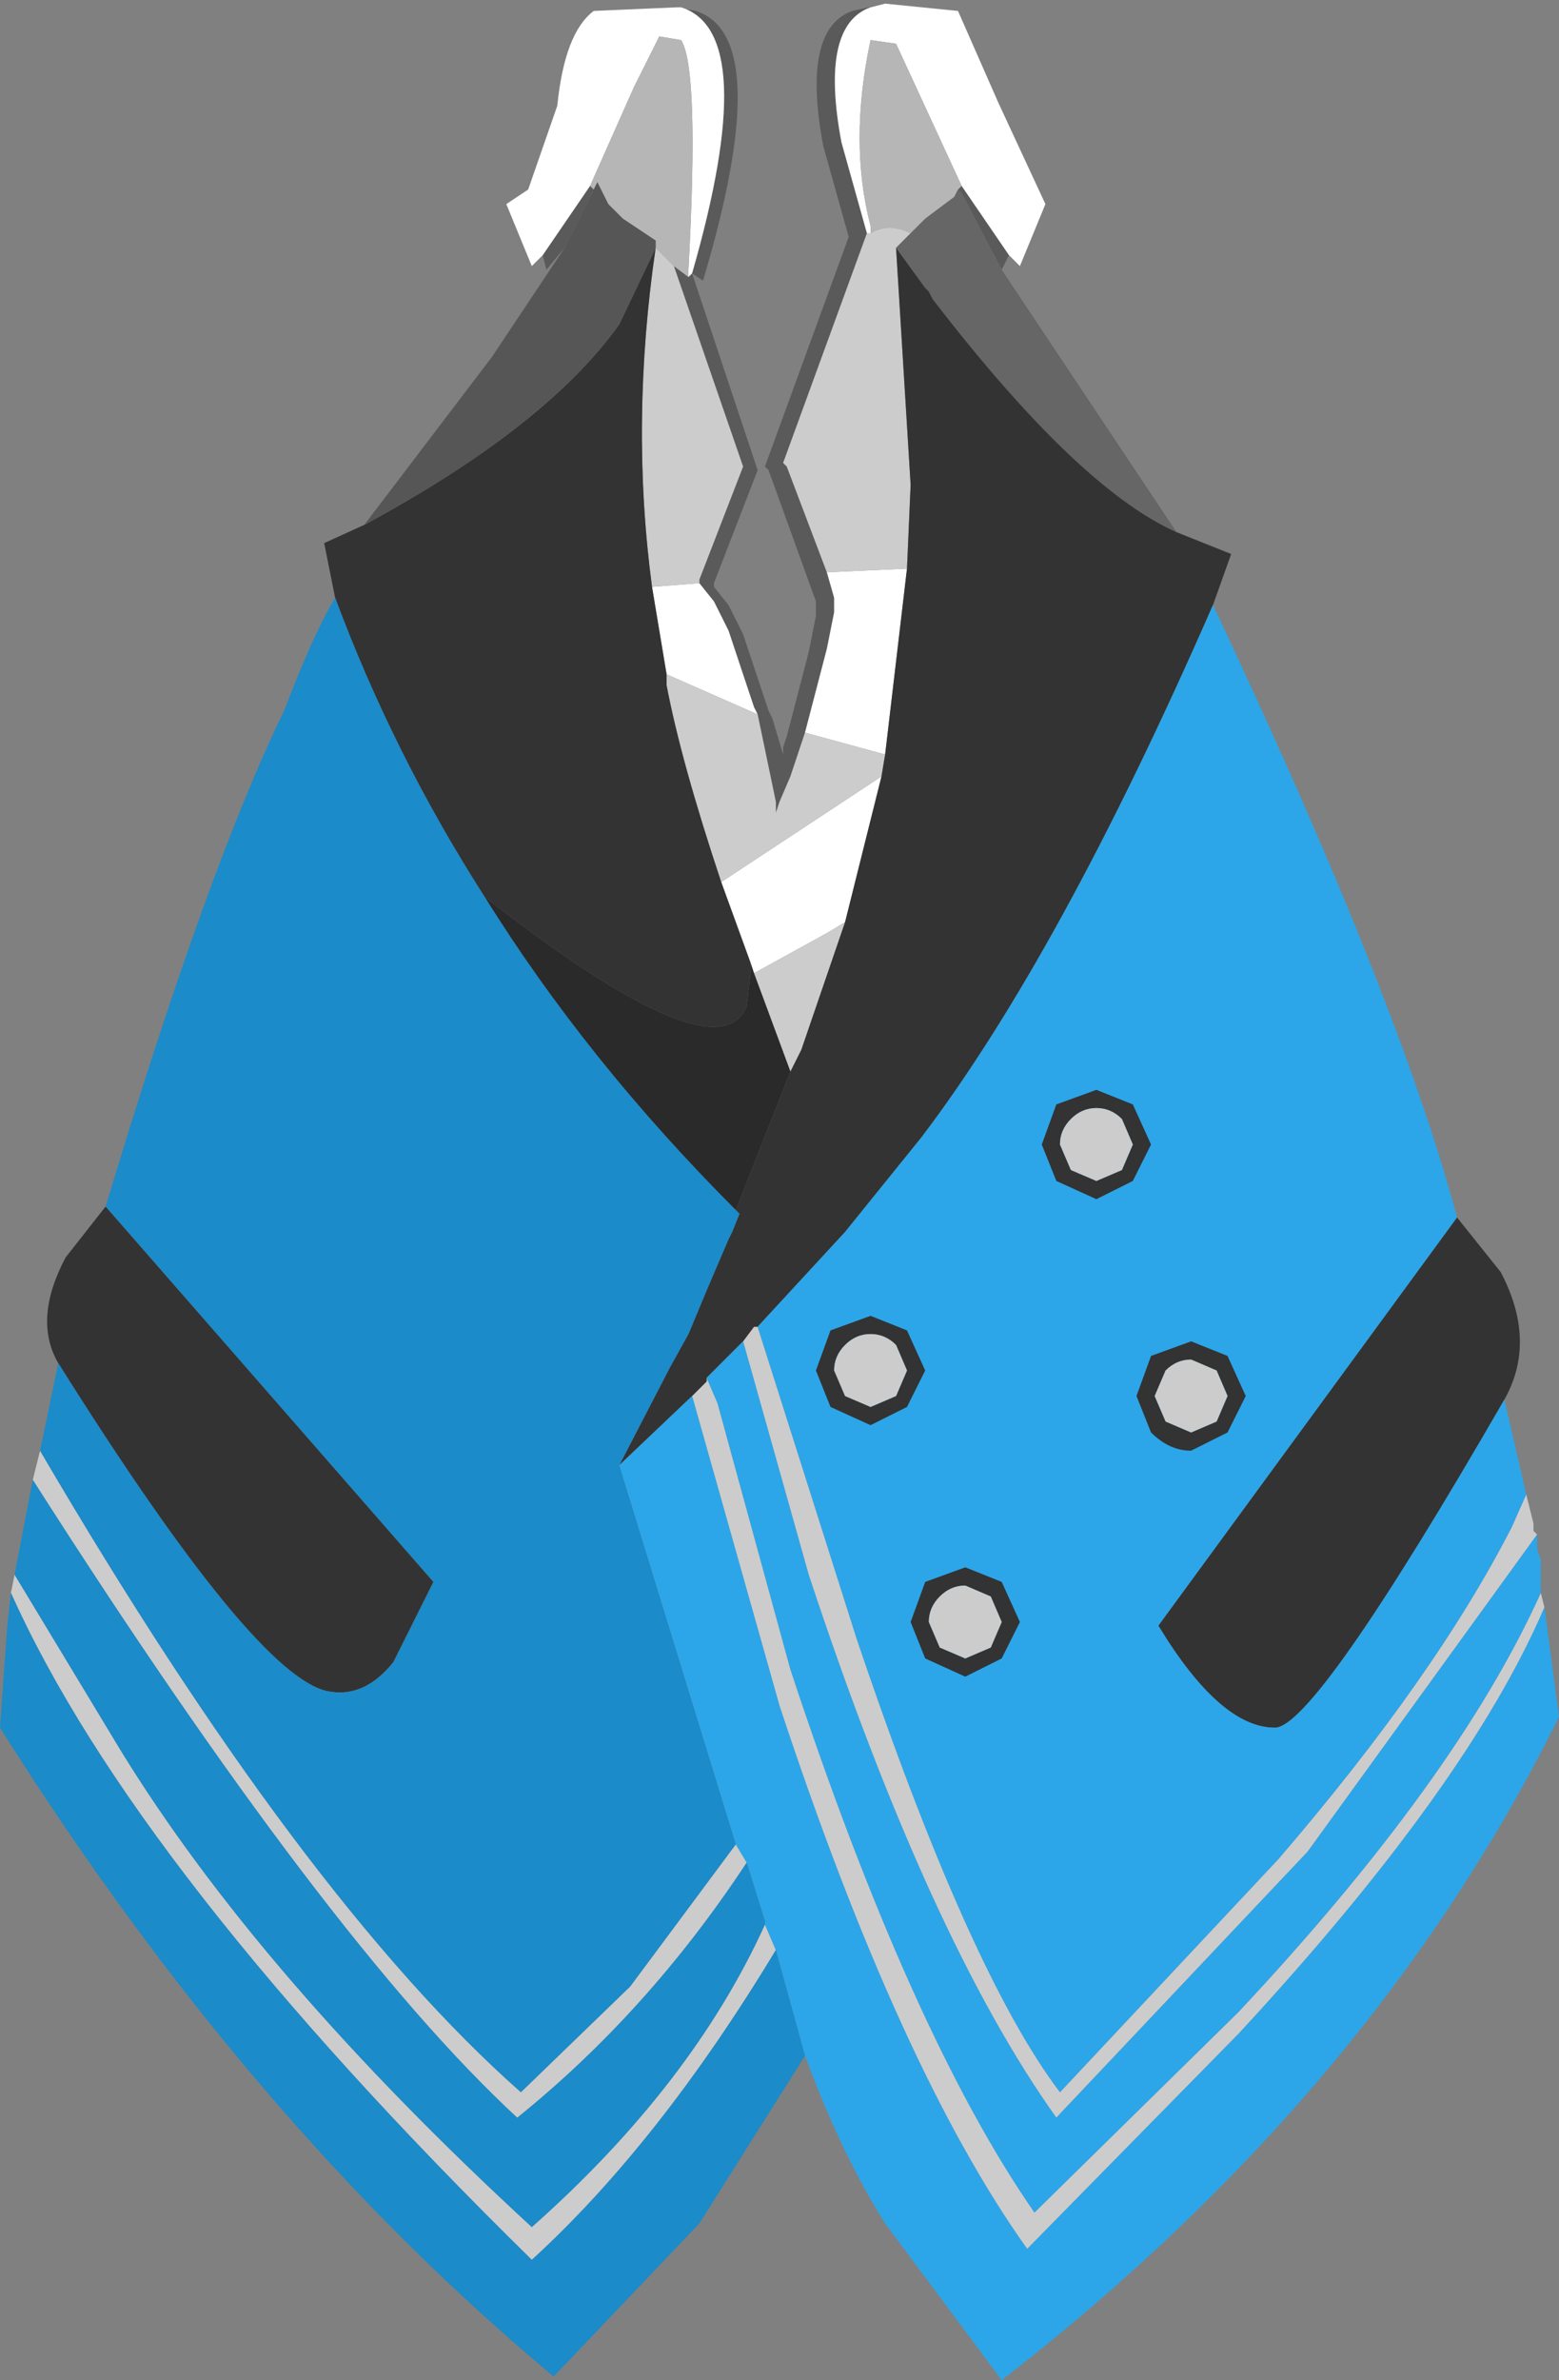 <svg xmlns="http://www.w3.org/2000/svg" xmlns:ffdec="https://www.free-decompiler.com/flash" xmlns:xlink="http://www.w3.org/1999/xlink" ffdec:objectType="frame" width="21.4" height="32.65"><rect width="100%" height="100%" fill="#808080" stroke="none"/><use ffdec:characterId="5" xlink:href="#a" width="21.4" height="32.65"/><defs><g id="a" fill-rule="evenodd"><path fill-opacity=".298" d="m7.75 3.4-.25.3-.05-.2.65-.95.05.05zM9.3.1l.25.05q1.1.35.1 3.7l-.15-.1.9 2.7L9.8 8v.05l.2.25.1.2.1.2.35 1.05.05.1.15.5v-.1l.05-.15.3-1.15.1-.5v-.2l-.65-1.8-.05-.05 1.15-3.15L11.3 2Q11 .4 11.7.15l.45-.1-.2.05q-.7.25-.4 1.85l.35 1.25-1.15 3.15.05.05.55 1.45.1.35v.2l-.1.5-.3 1.15-.05.15-.15.45-.15.35-.05.15V11l-.25-1.2-.05-.1L10 8.65l-.1-.2-.1-.2L9.6 8v-.05l.6-1.55-.95-2.75.2.15.05-.05Q10.45.45 9.35.1zm4.55 3.4-.1.2-.55-1.05-.05-.05.05-.05z"/><path fill="#fff" d="m7.45 3.5-.15.15-.35-.85.3-.2.4-1.15q.1-1 .5-1.3L9.3.1h.05q1.1.35.15 3.65l-.05.05v-.1Q9.6.95 9.35.55L9.05.5l-.35.7-.6 1.35zm4.7-3.45 1 .1.55 1.25.65 1.4-.35.85-.15-.15-.65-.95L12.3.6l-.35-.05q-.3 1.4 0 2.55v.1h-.05l-.35-1.25q-.3-1.6.4-1.85zm-.8 7.8 1.1-.05-.3 2.55-1.1-.3.3-1.15.1-.5v-.2zm.75 2.8-.5 2-.25.15-1 .55-.05-.15-.4-1.1zm-3.15-2.6L9.6 8l.2.25.1.2.1.2.35 1.05.05.1-1.25-.55z"/><path fill="#b6b6b6" d="M11.95 3.2v-.1q-.3-1.15 0-2.55l.35.05.9 1.95-.05.05-.05.1-.4.3-.2.2q-.3-.15-.55 0M8.1 2.55l.6-1.35.35-.7.3.05q.25.4.1 3.15v.1l-.2-.15L9 3.4v-.1L8.55 3l-.2-.2-.15-.3-.05.1z"/><path fill="#ccc" d="M21.2 22.05Q20.15 24.5 17 27.9l-2.9 2.95q-1.75-2.45-3.4-7.45l-1.2-4.25.2-.2v-.05l.15.35 1 3.65q1.65 5 3.35 7.45L17 27.6q3-3.2 4.15-5.75zM10.1 25.3l.15.25Q8.9 27.6 7.1 29.05 4.5 26.65.45 20.3l.05-.2.05-.2q3.6 6.15 6.6 8.8l1.5-1.45zm.4 1.1.15.35Q9.05 29.4 7.3 31 1.85 25.65.15 21.85l.05-.25L1.65 24q1.9 3.1 5.65 6.55 2.2-1.95 3.2-4.15m10.45-5.9.1.4v.1l.05.05-3.15 4.35-3.45 3.65q-1.75-2.45-3.4-7.45l-.9-3.2.15-.2h.05l1.35 4.25q1.55 4.6 2.8 6.25l3-3.2q2.15-2.5 3.2-4.55zm-9-17.3q.25-.15.55 0l-.2.2.2 3.25-.05 1.15-1.1.05-.55-1.45-.05-.05L11.9 3.2zM10.4 9.8l.25 1.2v.15l.05-.15.15-.35.15-.45.05-.15 1.1.3-.05.3-2.2 1.45q-.55-1.65-.75-2.7v-.15zm1.2 2.85L11 14.4l-.15.3-.5-1.35 1-.55zM9 3.4l.25.25.95 2.75-.6 1.55V8l-.65.05Q8.65 5.8 9 3.4"/><path fill="#666" d="m13.75 3.7.8 1.2 1.6 2.4q-1.35-.6-3.35-3.2l-.05-.1-.05-.05-.4-.55.2-.2.2-.2.4-.3.05-.1.05.05z"/><path fill="#333" d="m9.5 19.15-1 .95.7-1.35.25-.45.25-.6.15-.35L10 17l.05-.1.1-.25-.05-.05.75-1.9.15-.3.6-1.75.5-2 .05-.3.3-2.55.05-1.15-.2-3.25.4.55.05.05.05.1q2 2.6 3.35 3.2l.75.3-.25.7q-2.1 4.8-4 7.3l-1.05 1.3-1.2 1.3h-.05l-.15.2-.5.5v.05zM.8 18.7q-.35-.6.1-1.45l.55-.7 4.5 5.15-.55 1.1q-.4.5-.9.4-1-.2-3.7-4.5M4.6 8.2l-.15-.75L5 7.2q2.5-1.35 3.5-2.75L9 3.4v-.1.1q-.35 2.4-.05 4.65l.2 1.2v.15q.2 1.05.75 2.7l.4 1.1v.15l-.05.45q-.4 1-3.6-1.5Q5.4 10.35 4.6 8.2M20 16.7l.6.75q.5.95.05 1.75-2.6 4.5-3.15 4.5-.75 0-1.6-1.4z"/><path fill="#565656" d="m5 7.2 1.75-2.3 1-1.5.4-.8.05-.1.15.3.2.2.45.3v.1l-.5 1.05Q7.5 5.85 5 7.2"/><path fill="#2a2a2a" d="m10.85 14.7-.75 1.9q-2.05-2.05-3.45-4.3 3.2 2.5 3.6 1.5l.05-.45v-.15l.05.15z"/><path fill="#2ca6e9" d="m21.2 22.05.2 1.5q-2.55 5.15-7.65 9.1l-1.6-2.15q-.6-.95-1.1-2.3l-.4-1.45-.15-.35v-.05l-.25-.8-.15-.25-1.6-5.2 1-.95 1.2 4.25q1.65 5 3.4 7.45L17 27.9q3.15-3.4 4.2-5.85M16.65 8.3q2.55 5.4 3.35 8.4l-4.1 5.6q.85 1.4 1.6 1.4.55 0 3.15-4.5l.3 1.3-.2.45Q19.7 23 17.55 25.5l-3 3.2q-1.25-1.65-2.8-6.25L10.4 18.2l1.2-1.3 1.05-1.3q1.9-2.5 4-7.3m4.45 12.75v.2l.05.15v.45Q20 24.4 17 27.6l-2.8 2.75q-1.7-2.45-3.35-7.45l-1-3.65-.15-.35.5-.5.9 3.2q1.65 5 3.4 7.45l3.45-3.65z"/><path fill="#1b8bc9" d="m8.5 20.1 1.6 5.2-1.45 1.95-1.5 1.45q-3-2.65-6.6-8.8l.25-1.2q2.7 4.3 3.7 4.5.5.1.9-.4l.55-1.1-4.5-5.15q1.4-4.65 2.45-6.8.4-1.05.7-1.55.8 2.15 2.05 4.1 1.4 2.25 3.45 4.3l.05.05-.1.25-.05.1-.15.35-.15.35-.25.6-.25.45zm1.75 5.45.25.8v.05q-1 2.2-3.2 4.15Q3.55 27.1 1.65 24L.2 21.6l.25-1.3q4.05 6.35 6.65 8.75 1.8-1.45 3.15-3.5m.4 1.2.4 1.45-1.45 2.3-2 2.1Q3.4 29.1 0 23.7l.1-1.4.05-.45q1.7 3.8 7.15 9.15 1.75-1.6 3.35-4.25"/><path fill="#333" d="m12.7 18.8-.25.5-.5.25-.55-.25-.2-.5.2-.55.55-.2.5.2zm-.25 0-.15-.35q-.15-.15-.35-.15t-.35.15-.15.35l.15.35.35.15.35-.15z"/><path fill="#ccc" d="m12.45 18.8-.15.35-.35.15-.35-.15-.15-.35q0-.2.15-.35t.35-.15.35.15z"/><path fill="#333" d="m15.55 15.15.25.55-.25.5-.5.25-.55-.25-.2-.5.2-.55.55-.2zm-.15.2q-.15-.15-.35-.15t-.35.15-.15.35l.15.35.35.15.35-.15.15-.35z"/><path fill="#ccc" d="m15.4 15.35.15.35-.15.35-.35.15-.35-.15-.15-.35q0-.2.15-.35t.35-.15.35.15"/><path fill="#333" d="m13.25 21.5.5.2.25.55-.25.5-.5.25-.55-.25-.2-.5.2-.55zm-.35 1.1.35.15.35-.15.15-.35-.15-.35-.35-.15q-.2 0-.35.15t-.15.35z"/><path fill="#ccc" d="m12.9 22.6-.15-.35q0-.2.15-.35t.35-.15l.35.15.15.35-.15.35-.35.15z"/><path fill="#333" d="m15.8 18.6.55-.2.5.2.25.55-.25.5-.5.25q-.3 0-.55-.25l-.2-.5zm.55.05q-.2 0-.35.15l-.15.35.15.35.35.15.35-.15.15-.35-.15-.35z"/><path fill="#ccc" d="m16.35 18.65.35.15.15.35-.15.35-.35.15-.35-.15-.15-.35.15-.35q.15-.15.35-.15"/></g></defs></svg>